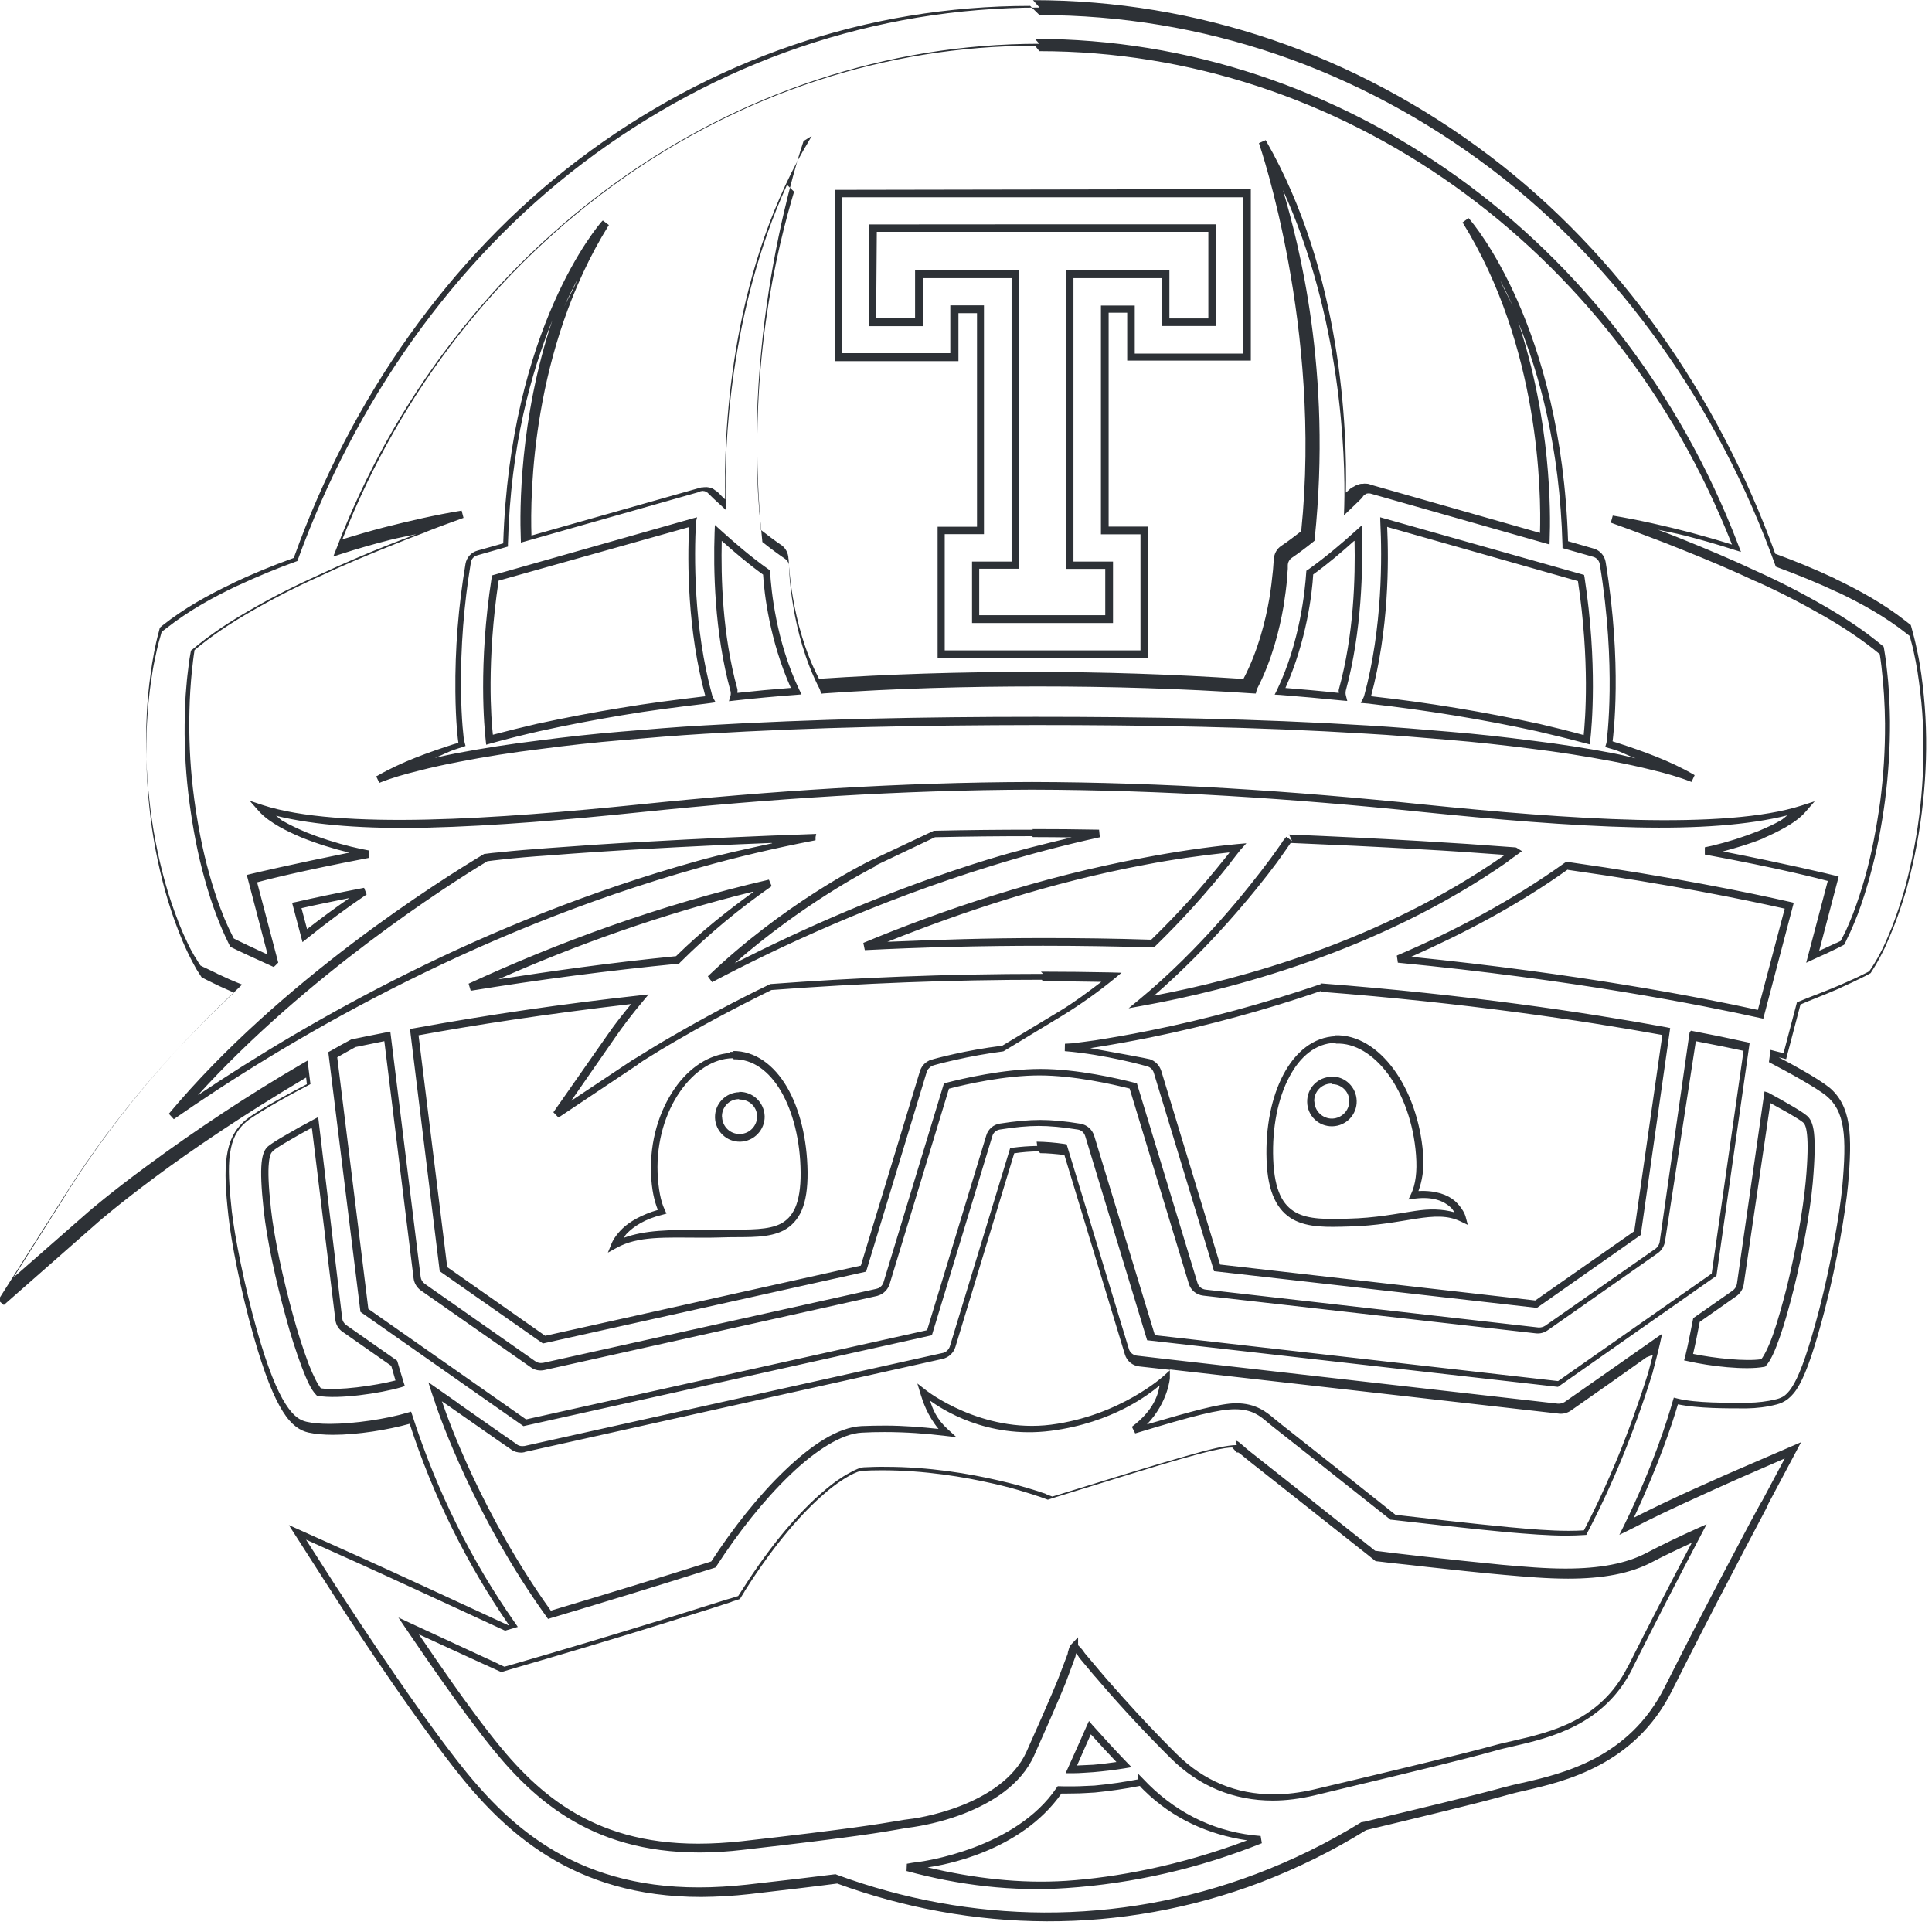 <svg viewBox="0 0 128 128" xmlns="http://www.w3.org/2000/svg"><path fill="#2D3136" d="M68.87.5C57.97.5 47.5 4.07 38.6 10.82 30.02 17.33 23.51 26.65 19.7 37.17l0-.001c-1.34.48-2.66 1.03-3.95 1.63h-.01v0c-1.62.77-3.208 1.64-4.7 2.81l-.33.25 -.12.44 0-.01c-.15.52-.24.96-.34 1.43v0l0 0c-.1.46-.17.92-.24 1.39h-.001c-.13.92-.22 1.86-.27 2.79v0 -.001c-.1 1.87-.04 3.74.16 5.6 .19 1.86.54 3.7 1.04 5.52h0v0c.25.9.55 1.8.9 2.7 .17.44.36.89.57 1.33 .1.22.22.44.33.66l0 0 .18.33 0 0c.06.11.11.21.22.37l.22.34 .35.18c.31.16.58.28.86.42h0l.83.37h0l.11.04C11.81 69.2 7.82 73.62 4.35 79.1l-4.47 7.04 .374.32 6.27-5.51h0c.03-.03 1.38-1.2 3.79-2.99 2.34-1.74 5.78-4.09 9.968-6.57l.05.44 0 0c-.62.32-1.23.65-1.84.99 -.87.48-1.76 1.01-2.21 1.38 -.73.6-1.12 1.4-1.26 2.42 -.15 1.02-.07 2.29.11 3.93 .18 1.7.81 4.95 1.66 7.94 .73 2.57 1.36 4.1 1.95 5.03 .58.93 1.16 1.27 1.69 1.39 .45.1 1.01.15 1.64.15 1.63 0 3.64-.33 5.07-.73v0c1.54 4.75 3.76 9.25 6.6 13.37l-.02 0c-1.77-.82-7.62-3.53-9.62-4.43l-4.965-2.23 2.93 4.57 0 0c.16.26 4.465 6.96 7.98 11.48 3.29 4.22 7.86 8.59 16.41 8.59v0c1.07-.01 2.14-.07 3.2-.19 2.5-.29 4.37-.51 5.81-.7 8.91 3.25 18.74 3.45 28.06-.08h-.001c2.42-.93 4.76-2.08 6.97-3.45h0c.03-.01.07-.02.1-.03 3.45-.83 7.37-1.77 9.31-2.32 .3-.09.69-.18 1.09-.27 2.69-.62 7.31-1.7 9.771-6.61h0l-.001 0c1.34-2.67 2.7-5.33 4.09-7.97l0 0c.54-1.04 1.08-2.08 1.63-3.11l.49-.93 .13-.26 .04-.1 0-.01 2.18-4.1 -4.26 1.84c-.08.03-1.29.56-2.75 1.22 -1.36.61-2.89 1.34-4.07 1.94 1.65-3.5 2.57-6.3 2.92-7.51 1.36.28 3.19.27 4.56.27v0c.66-.01 1.33-.09 1.98-.26 .5-.13 1.02-.42 1.51-1.31 .49-.89 1.01-2.38 1.7-5.03 .79-3.09 1.36-6.44 1.52-8.19 .15-1.69.2-2.99.04-4.03 -.17-1.05-.57-1.86-1.3-2.46h-.01c-.38-.31-1.04-.72-1.76-1.13v0c-.52-.3-1.04-.58-1.56-.85l.26.06 .23.06 .95-3.62c.29-.13.59-.25.94-.39 .56-.22 1.11-.45 1.67-.69l0-.01 .83-.38h0c.28-.14.54-.26.86-.42l.35-.19 .22-.35c.1-.17.16-.26.23-.39l.18-.33v0c.12-.22.23-.45.34-.67v-.01c.2-.45.39-.89.57-1.34 .35-.9.64-1.79.9-2.7v-.01l0-.01v0c.49-1.82.83-3.66 1.03-5.53v-.01c.2-1.87.26-3.74.16-5.61v0c-.05-.94-.14-1.87-.27-2.8v-.01h0c-.07-.47-.14-.94-.24-1.4h0c-.1-.47-.19-.92-.34-1.44v-.01l-.12-.44 -.33-.26c-1.49-1.17-3.08-2.04-4.7-2.814v-.01 0c-1.3-.61-2.61-1.15-3.95-1.64 -3.81-10.51-10.33-19.84-18.91-26.348C89.8 3.59 79.34.01 68.44.01Zm0 .498c10.79 0 21.14 3.534 29.96 10.22 8.52 6.468 15.01 15.75 18.786 26.22l.03.1 .1.04c1.35.5 2.69 1.04 4 1.66v-.01c1.59.76 3.15 1.62 4.59 2.76l.19.15 .07.27v0c.14.5.23.93.32 1.39h0c.09.45.16.91.22 1.36v0c.12.91.22 1.83.26 2.75h-.001c.09 1.84.03 3.69-.17 5.53v0 -.001c-.2 1.84-.55 3.66-1.03 5.45v0c-.26.89-.55 1.78-.89 2.64 -.18.43-.36.87-.57 1.3 -.11.21-.21.42-.33.63l-.19.32v0c-.07.11-.14.23-.22.35l-.16.23 -.24.12c-.31.16-.56.28-.85.41l-.83.37c-.55.23-1.11.46-1.66.67h-.01c-.39.15-.74.29-1.07.43l-.12.04 -.89 3.38c-.12-.03-.22-.06-.59-.15l-.27-.07 -.11.81 .15.08c.5.26 1.25.66 1.96 1.07 .7.4 1.37.82 1.68 1.07 .63.52.97 1.18 1.12 2.15 .15.96.1 2.24-.05 3.9 -.16 1.69-.73 5.04-1.52 8.1 -.69 2.63-1.21 4.1-1.66 4.91 -.45.8-.77.95-1.2 1.06v0c-.61.15-1.24.22-1.86.23 -1.45 0-3.42.03-4.68-.28l-.24-.06 -.07.23c-.34 1.19-1.31 4.32-3.22 8.22l-.32.64 .65-.32c.08-.05.18-.09.28-.14 1.17-.62 2.9-1.43 4.36-2.09 1.45-.67 2.62-1.17 2.73-1.23l2.94-1.28 -1.51 2.83c-.02.02-.03.04-.06.09l-.14.25 -.5.92 0-.001c-.55 1.03-1.1 2.07-1.64 3.1v0c-1.4 2.64-2.76 5.3-4.11 7.97h0c-2.36 4.7-6.744 5.72-9.45 6.34h-.01c-.41.09-.8.18-1.12.27v0h-.01c-1.93.54-5.85 1.47-9.3 2.3h-.01 -.001c-.04 0-.07.01-.1.02l-.06 0 -.05.02v0c-2.2 1.36-4.53 2.5-6.95 3.42 -9.24 3.49-18.97 3.3-27.787.05l-.06-.03 -.06 0c-1.44.18-3.34.41-5.86.69v0c-1.05.11-2.1.18-3.16.18 -8.38 0-12.762-4.23-16.02-8.41 -3.49-4.49-7.76-11.15-7.96-11.45l-.01-.01 -2.032-3.17 3.43 1.54c2 .9 7.98 3.67 9.69 4.46l.08.03 .09-.03 .41-.12 .33-.1 -.2-.29c-2.83-4.04-5.15-8.64-6.788-13.73l-.08-.24 -.24.07c-1.37.41-3.52.74-5.16.74 -.61 0-1.14-.05-1.529-.14 -.42-.1-.84-.32-1.39-1.18 -.55-.86-1.18-2.35-1.9-4.9 -.84-2.97-1.47-6.22-1.66-7.86 -.18-1.63-.26-2.87-.12-3.82 .13-.95.45-1.59 1.08-2.12 .37-.31 1.27-.85 2.13-1.34 .85-.49 1.69-.92 1.97-1.07l.15-.08 -.19-1.56 -.33.19 -.001 0c-3.57 2.08-7.02 4.36-10.34 6.81 -2.43 1.79-3.758 2.94-3.84 3.01L.9 84.63l3.53-5.59v-.01c3.52-5.57 7.59-10.06 11.33-13.53l.28-.27 -.37-.15c-.15-.06-.29-.12-.45-.19l-.827-.38 -.01-.01 0 0c-.29-.14-.57-.27-.85-.41h-.01l-.24-.12 -.16-.24v-.01c-.1-.15-.15-.23-.22-.35l-.01-.01 -.18-.32 -.01-.01 0-.001c-.12-.21-.22-.43-.32-.64v-.01l-.001 0c-.21-.43-.4-.87-.57-1.31v-.01l0-.001c-.34-.87-.64-1.76-.89-2.66l-.001-.001c-.49-1.79-.84-3.61-1.03-5.45v-.01 -.001c-.21-1.84-.26-3.69-.17-5.53H9.72c.04-.93.13-1.85.26-2.76 .06-.46.13-.92.22-1.37v-.01c.09-.47.18-.9.32-1.4l.07-.28 .19-.16c1.44-1.14 3-2 4.596-2.76l0-.01h0c1.31-.62 2.64-1.17 4-1.66l.1-.04 .03-.11c3.77-10.48 10.26-19.77 18.785-26.24C47.1 3.92 57.46.39 68.25.39Zm-.01 1.901c-20.274 0-38.829 13.215-46.59 33.493l-.19.48 .49-.16 0 0c1.08-.35 2.16-.66 3.26-.94 .58-.15 1.16-.25 1.75-.38 -.56.21-1.12.42-1.67.64l0 0c-1.61.63-3.2 1.32-4.77 2.05 -1.57.71-3.11 1.48-4.58 2.34 -1.362.78-2.68 1.64-3.833 2.625l-.07.05 -.02.09h-.001c-.06.3-.1.6-.14.91v0c-.05.42-.11.85-.14 1.29l-.001-.001c-.08.86-.12 1.73-.12 2.6h-.001c-.02 1.74.09 3.48.32 5.2v0c.23 1.72.55 3.442 1.02 5.1 .23.83.49 1.65.8 2.44l0 0c.22.59.47 1.16.75 1.73l0 0 .14.28 .07.03c.13.06.266.13.39.19l.77.36c.42.19 1.02.47 1.51.69l.13.06 .11-.1v0c.03-.03.06-.06.09-.09l.1-.1 -1.4-5.32c.41-.12 2.9-.76 7.413-1.62l-.01-.49v0c-.38-.07-.75-.15-1.12-.24h-.01 0c-1.06-.26-2.09-.59-3.09-.99l-.01-.01h0c-.5-.21-.98-.44-1.44-.7h-.01c-.18-.1-.3-.25-.47-.36 2.58.64 6 .88 10 .79 4.477-.11 9.48-.54 14.19-1.03 8.6-.89 17.22-1.46 25.88-1.49 8.66.02 17.286.59 25.88 1.48 4.71.48 9.72.92 14.19 1.02 3.997.09 7.42-.15 10.003-.8 -.17.11-.29.25-.47.35 -.46.26-.95.48-1.45.69v0c-1.01.4-2.04.73-3.09.98 -.16.03-.31.07-.47.1l0 .48c4.96.91 7.7 1.63 8.146 1.75l-1.43 5.42 .47-.22c.27-.13.55-.25.82-.37l.77-.37c.12-.06.26-.13.39-.2l.07-.04 .14-.28v-.01c.09-.18.18-.37.27-.56 .17-.39.34-.78.49-1.18h0c.3-.8.56-1.62.79-2.45v-.01c.47-1.67.79-3.38 1.02-5.11v-.01c.22-1.73.33-3.47.32-5.21v-.001c-.01-.88-.05-1.75-.12-2.61 -.04-.44-.09-.86-.14-1.29v-.01 0c-.04-.31-.09-.62-.14-.92l-.02-.09 -.07-.06c-1.17-.98-2.47-1.84-3.84-2.63v0c-1.49-.86-3.02-1.65-4.59-2.35h0c-1.57-.74-3.17-1.41-4.78-2.06 -.56-.23-1.11-.44-1.67-.65 .58.13 1.17.23 1.75.38l-.001-.001c1.09.28 2.18.59 3.26.94l.49.15 -.19-.49c-7.76-20.28-26.32-33.5-46.59-33.5Zm0 .49c19.88 0 38.09 12.878 45.89 32.69v-.001c-.92-.29-1.84-.55-2.76-.8 -1.69-.44-3.41-.83-5.14-1.12l-.13.47c.81.29 1.63.59 2.44.9l0 0h0l-.001 0c.8.3 1.61.61 2.41.94 1.6.64 3.19 1.31 4.74 2.04h0V38.5c1.55.69 3.06 1.47 4.54 2.32 1.32.76 2.57 1.59 3.69 2.52 .04.26.08.53.11.79v0 0c.15 1.27.23 2.55.24 3.84h-.001c.01 1.71-.1 3.43-.32 5.14 -.24 1.7-.55 3.4-1.01 5.03v0h0c-.23.81-.49 1.61-.79 2.4v0c-.15.38-.31.76-.48 1.14v0c-.09.18-.18.36-.27.53v0l-.07.13c-.11.05-.21.1-.31.15v-.01l-.77.36 -.34.15 1.29-4.91 -.24-.07c-.3-.08-3.372-.81-7.43-1.6 .89-.24 1.78-.5 2.64-.85l0-.01h0v-.001c.51-.22 1.01-.46 1.49-.73h0c.48-.28.97-.6 1.35-1.04l.6-.69 -.87.28c-2.503.81-6.42 1.05-10.88.95 -4.46-.11-9.45-.54-14.16-1.02 -8.61-.89-17.26-1.47-25.94-1.49 -8.69.02-17.32.59-25.94 1.48 -4.71.48-9.698.91-14.15 1.01 -4.46.1-8.37-.14-10.88-.96l-.87-.29 .6.68c.39.44.88.76 1.36 1.04h0c.48.27.99.51 1.49.72h0l0 0c1.02.41 2.08.74 3.15 1h0s0 0 .01 0c-3.48.7-6.29 1.35-6.558 1.42l-.24.06 1.38 5.27c-.4-.18-.82-.375-1.14-.53h-.01l-.77-.37v0c-.11-.05-.21-.11-.32-.16l-.07-.14 0 0c-.09-.18-.18-.36-.27-.55h0c-.18-.38-.34-.76-.48-1.15v-.01h-.01c-.3-.78-.56-1.59-.79-2.41 -.46-1.63-.78-3.33-1.01-5.04v-.01l0 0c-.23-1.71-.33-3.42-.32-5.14 .01-.87.04-1.72.11-2.57v-.01c.03-.43.08-.85.13-1.27v-.01h-.001c.03-.27.07-.53.11-.8 1.11-.93 2.37-1.77 3.69-2.53l0 0c1.47-.85 2.98-1.63 4.54-2.33h0c1.55-.73 3.14-1.4 4.74-2.04 .8-.33 1.61-.64 2.41-.94h0l0-.01c.81-.32 1.62-.61 2.44-.91l-.125-.48c-1.73.28-3.45.68-5.14 1.11 -.93.24-1.84.51-2.76.79 7.79-19.82 26-32.7 45.89-32.7Zm-15.08 5.62l-.43.74c-.01.01-.02.02-.02.04v0h-.01c-5.04 8.794-5.37 19.13-5.28 23.297l-.17-.16v0c-.06-.06-.11-.11-.16-.16v0c-.02-.02-.03-.03-.04-.05l-.01-.01 -.02-.02c-.06-.06-.07-.07-.04-.03l-.01-.01 -.01-.01c.01.01-.01-.01-.01-.01 -.06-.06-.1-.08-.07-.06l-.01-.01c-.05-.04-.1-.07-.14-.09l-.01-.01 -.01-.01v-.001c-.02-.02-.04-.03-.06-.04l-.01-.01 -.01-.01v0c-.06-.03-.13-.05-.19-.07h-.01c.02 0-.01-.01-.08-.02h0c-.09-.02-.17-.03-.25-.02h-.02 0c-.06 0-.12.01-.18.02l-.02 0 -.02 0v0c-.01 0-.02 0-.03 0L35.21 35.48c-.09-2.67 0-12.33 5.13-20.572l-.4-.3v0c-.01.01-.02.02-.03.03l-.01 0c-.28.31-6.11 7.093-6.56 21.359l-1.7.48v0c-.42.11-.73.46-.8.88v0c-.47 2.8-.7 5.64-.67 8.49 .02 2.04.17 3.18.2 3.37 -.09.02-.16.04-.25.07h-.01c-1.75.57-3.52 1.19-5.14 2.13l-.01 0c-.02 0-.03.01-.04.01l.21.44c.84-.34 1.71-.58 2.6-.8l0 0c.88-.23 1.77-.42 2.66-.59l-.001-.001c1.79-.35 3.59-.63 5.4-.85h0v0c1.8-.24 3.62-.44 5.43-.59 1.82-.16 3.63-.31 5.45-.42h0c7.29-.44 14.607-.57 21.927-.58 7.32 0 14.637.12 21.92.57h0c1.82.1 3.63.26 5.46.41 1.81.15 3.628.35 5.43.58h0c1.81.22 3.6.5 5.4.84 .89.17 1.78.36 2.66.58h0c.88.21 1.76.46 2.6.79l.21-.45c-.01-.01-.03-.01-.04-.02l-.01-.01c-1.62-.94-3.39-1.56-5.128-2.13h-.01c-.09-.03-.17-.05-.25-.08 .04-.34.66-5.052-.46-11.88l0-.001c-.07-.43-.38-.77-.79-.89l-1.7-.49c-.45-14.27-6.29-21.055-6.55-21.359l-.01-.01 -.03-.04 -.4.29c5.12 8.245 5.21 17.909 5.13 20.57l-11.238-3.2 -.01-.01h-.01l-.02-.01 -.03-.01h-.001c-.06-.02-.13-.03-.19-.03h-.02l0 0c-.08-.01-.16-.01-.24.01 -.04 0 0 0-.01 0 -.04 0-.08 0-.03 0h-.04l-.03 0v0c-.07.01-.13.03-.19.06l-.02 0 -.02.01c-.03.01-.03.01-.01 0l-.03.01 -.03.01c-.03.02-.07.04-.12.07v0c-.02 0-.03.01-.04.02 -.02.01-.01 0-.02.01 -.02.01-.05.04-.03.02l-.02.01 -.02.01c.05-.07.04-.06-.02.01l-.01 0 -.01 0c.02-.04 0-.01-.01 0l-.05.04 -.17.15 -.17.15c.08-4.17-.25-14.51-5.28-23.293 0-.01 0-.01-.01-.01 -.01-.02-.02-.03-.02-.05l-.45.2c.1.3 4.18 12.28 2.8 25.71 -.44.34-.88.68-1.32.97v-.001c-.3.2-.48.53-.49.89v0l-.01.04 -.01.14c-.01.12-.02.31-.04.54h0c-.06.62-.14 1.25-.24 1.87 -.26 1.52-.76 3.5-1.7 5.3 -.01.01-.01.02-.02.04l-.001 0c-4.68-.31-9.37-.47-14.06-.46v0c-4.7-.01-9.38.14-14.06.45 -.01-.01-.01-.02-.01-.03l-.01-.01v-.01c-.94-1.8-1.44-3.78-1.7-5.3l-.001 0c-.11-.63-.19-1.25-.24-1.88v0c-.02-.18-.03-.36-.04-.54l-.01-.15 -.01-.04v0c-.01-.37-.19-.71-.48-.91l-.01-.01h-.01 -.001c-.45-.31-.89-.64-1.32-.98C49.03 21.69 53.12 9.7 53.22 9.4l.01-.05Zm1.53 3.57v11.35h8.189v-3.18h1.23v14.15h-2.61v8.69h13.96v-8.7H73.45V20.72h1.23v3.17h8.19V12.53Zm-2.7.12c-1.04 3.49-3.28 11.981-2.11 23.11l.01.1 .08.06c.46.37.95.73 1.43 1.06 .16.11.26.3.26.49v.02c-.01-.03 0-.01 0 0l0 .04 0 .15v0c.04.82.14 1.65.28 2.47 .26 1.55.77 3.57 1.74 5.44v0c.01.04.03.08.05.13l.05.19 .19-.02c4.73-.33 9.47-.46 14.21-.46 4.73 0 9.479.14 14.2.46l.2.01 .05-.2h0c.01-.05.02-.09.05-.13l0-.01c.97-1.87 1.47-3.89 1.74-5.445h0c.1-.64.19-1.28.24-1.92v-.001c.01-.19.02-.38.04-.56l0-.16 0-.06v0c0-.2.1-.39.26-.5 .48-.33.96-.69 1.43-1.07l.08-.07 .01-.11C88.27 24.58 86.03 16.09 85 12.6c3.82 8.366 4.16 17.53 4.06 20.94l-.02.6 .43-.41c.24-.23.44-.42.58-.56l.16-.16 .04-.05c0-.01.01-.02.02-.02 -.02.01.01-.02.02-.02 0-.01.02-.03 0-.01l.01-.01 0-.01 .01-.02c-.02.02-.02.01-.01 0 .02-.02.06-.04.1-.07l0-.01 0-.01h-.001c.03-.02.07-.03.11-.05h0l0-.01 .02-.01v-.001c.04-.01.08-.02.12-.02h.01c-.02 0-.02 0 .04 0h-.02l0 0c.03 0 .07 0 .11.01h0V32.7s0 0 .01 0h0l11.86 3.372 .01-.32c.07-1.78.1-7.875-2.09-14.43 1.4 3.47 2.76 8.25 2.94 14.81l0 .18 2.04.58 0 0c.22.06.39.25.43.48 1.12 6.84.47 11.622.45 11.81h0c-.01.02-.02.05-.02.08l-.07.23 .23.07c.15.04.29.08.44.13 .46.15.88.39 1.35.55 -.47-.11-.94-.23-1.41-.32v-.001c-1.81-.35-3.62-.63-5.44-.85h-.01v0c-1.82-.24-3.64-.44-5.46-.59 -1.83-.16-3.65-.31-5.48-.42h-.01c-7.31-.45-14.64-.57-21.958-.57 -7.33 0-14.66.14-21.958.57 -1.83.1-3.66.26-5.48.41 -1.83.15-3.65.35-5.47.59 -1.82.22-3.64.5-5.44.84 -.48.09-.96.2-1.44.31 .47-.17.89-.42 1.37-.57 .14-.05.29-.09.44-.14l.22-.08 -.06-.23c-.01-.05-.02-.07-.03-.09 -.02-.07-.19-1.34-.21-3.41h0c-.03-2.82.19-5.63.65-8.41h-.001c.03-.24.2-.43.43-.49h0l2.03-.58 0-.18c.18-6.56 1.54-11.33 2.94-14.803 -2.186 6.55-2.16 12.64-2.09 14.41l.01.31 11.87-3.372 0-.01 0-.01h0v0c.03-.01.06-.02.1-.02h-.02c.06 0 .07-.01.04-.01h.01v0c.04-.01.08 0 .12.01l.02 0h.02c-.1 0-.07-.01-.02 0h0c.03 0 .06.01.09.03 -.01 0 0 0 .04.02v0c.02.01.05.03.07.05l0 0 0 0c.02.01-.01-.01-.01-.01s.02.02-.01-.02l0 0 0 0c-.02-.02-.01-.01.03.02 .02.02.04.04.02.02l-.03-.03v0s.01.01.02.02l.01.01v0c.01.01.02.03.04.04h0c.24.24.49.48.75.71l.43.4 -.02-.6c-.11-3.42.23-12.59 4.06-20.95Zm3.19.37h26.58v10.357h-7.2v-3.18h-2.24V35.4h2.62v7.69H62.59v-7.7h2.6V20.23h-2.23v3.17h-7.2Zm1.8 1.8v6.741h3.57v-3.18h5.85v18.776H64.4v4.073h9.34v-4.073h-2.62V18.43h5.85v3.17h3.57V14.86h-9.68Zm.49.49h21.966v5.74h-2.58v-3.18h-6.86v19.77h2.61v3.07h-8.35v-3.08h2.61v-19.78h-6.86v3.17h-2.58Zm41.33 3.27v0c.46.86.87 1.75 1.24 2.66 -.31-.89-.86-1.78-1.25-2.67Zm-61.21.01c-.39.88-.94 1.76-1.24 2.64 .44-1.09.81-1.86 1.23-2.65ZM90.6 32.87h.01l-.05 0c.1 0 .11-.01.03-.01Zm-44.419 1.4l-.34.09 -13.24 3.76 -.03.16c-.89 5.75-.48 9.99-.39 10.78l.03.28 .28-.08 -.001 0c1.08-.3 2.16-.57 3.26-.82 1.8-.4 3.62-.74 5.44-1.05 1.82-.31 3.65-.54 5.49-.76h0c.12-.02.24-.03.38-.05l.35-.05 -.17-.32v0c-.02-.04-.04-.08-.05-.12 -1.25-4.54-1.2-9.314-1.08-11.515Zm45.26 0l.01.34c.11 2.2.16 6.98-1.08 11.521l-.001-.001c-.02.04-.03.08-.05.12l-.17.32 .35.03c.13.01.26.02.37.04h0c3.67.42 7.32 1.01 10.93 1.8 1.09.25 2.18.52 3.26.81l.27.07 .03-.29c.09-.79.5-5.02-.38-10.78l-.03-.16Zm-1.19.51l-.4.36c-.86.78-2.03 1.78-3.2 2.61l-.1.06 -.01.12c-.08 1.19-.41 4.59-1.93 7.77l-.16.32 .36.02c1.36.11 2.73.23 4.1.37l.35.03 -.09-.35v0c-.03-.11-.03-.22-.01-.32v-.01c1.08-3.97 1.14-8.171 1.06-10.497Zm-42.888 0l-.02.53c-.08 2.32-.03 6.54 1.06 10.497h0c.02.1.02.21-.01.31l-.1.34 .35-.04v-.001c1.36-.15 2.73-.28 4.1-.38l.36-.03 -.16-.33c-1.52-3.18-1.85-6.573-1.92-7.77l-.01-.12 -.1-.07c-1.18-.83-2.34-1.84-3.2-2.62Zm-1.71.14c-.11 2.3-.12 6.79 1.08 11.21l-.1.01c-1.84.22-3.68.45-5.509.76v-.001c-1.84.3-3.66.65-5.47 1.04h-.01c-1 .23-2 .48-2.99.74 -.11-.99-.42-4.84.38-10.21Zm46.29 0l12.6 3.58c.8 5.37.48 9.22.38 10.2l0-.001c-.99-.27-1.99-.52-2.98-.75h-.01v0c-3.63-.79-7.3-1.4-10.99-1.81h-.01l-.1-.01c1.19-4.43 1.18-8.93 1.07-11.23Zm-2.2.93c.05 2.36-.03 6.16-1.04 9.82 -.03.08 0 .16 0 .24v-.001c-1.18-.13-2.36-.23-3.54-.33 1.4-3.12 1.77-6.28 1.84-7.52 1-.72 1.93-1.52 2.72-2.23Zm-41.906 0c.79.7 1.72 1.5 2.72 2.22 .07 1.23.44 4.39 1.84 7.506l-.001-.001c-1.18.09-2.36.2-3.54.33 -.01-.08.02-.16 0-.24 -1.01-3.66-1.09-7.46-1.04-9.83Zm20.6 19.12c-2.17 0-4.33.02-6.51.07l-.06 0 -4.09 1.93 -.01 0 -.03.01c-.64.31-5.88 2.96-10.84 7.7l.28.39c4.41-2.33 10.9-5.36 18.54-7.71v0c2.35-.73 4.74-1.36 7.15-1.89l-.05-.5 -.001-.001c-1.48-.03-2.96-.04-4.43-.04Zm-14.36.28l-.26.01c-3.7.13-7.4.3-11.1.51 -2.15.11-4.29.26-6.43.42 -1.07.08-2.14.16-3.21.28l-.001-.001c-.31.02-.61.06-.92.1l-.05 0 -.05.02c-2.8 1.67-13.5 8.38-20.87 17.2l.33.36c7.11-4.95 19.51-12.38 34.807-16.66h0l-.001 0c2.47-.7 4.98-1.29 7.51-1.78l.2-.04v-.21Zm31.356.1l.17.37 -.38-.28 -.01.01 -.29.36h.02c-.19.27-.375.54-.74 1.04 -1.58 2.13-4.7 6.04-8.7 9.35l-.73.6 .93-.17c5.71-1.03 15.616-3.56 24.2-9.55h0v-.01c.21-.16.43-.32.63-.46l.3-.22 -.32-.2c-.03-.02-.06-.05-.16-.05h.01l0-.001c-2.09-.16-4.18-.3-6.27-.42l-.001 0c-2.91-.17-5.82-.31-8.72-.43Zm-17 .11h0c.85 0 1.71.01 2.57.02 -1.84.44-3.68.89-5.4 1.42h-.01c-6.866 2.11-12.567 4.72-16.92 6.92 4.44-3.88 8.77-6.15 9.302-6.41l0-.01 0-.01 .03-.02 0-.01 0-.01 .01-.01 3.93-1.87 -.001-.001c2.14-.05 4.29-.07 6.43-.07Zm17.113.39c2.86.12 5.72.25 8.58.42 1.87.1 3.73.23 5.59.37l-.09.05c-8.14 5.67-17.405 8.18-23.164 9.27 3.69-3.21 6.64-6.8 8.14-8.82 .45-.62.74-1.05.92-1.311Zm-2.97.02l-.57.05H82c-2.08.2-4.14.51-6.19.9 -6.92 1.29-13.302 3.44-18.613 5.65l.1.48c3.75-.19 7.69-.29 11.81-.29 2.49 0 4.9.04 7.26.11l.1 0 .07-.08v-.001c1.78-1.73 3.45-3.58 4.99-5.53v-.01c.24-.31.46-.6.67-.86Zm-31.414 0c-1.67.37-3.35.72-4.95 1.17 -14.244 3.98-25.775 10.61-33.103 15.52 7.17-7.9 16.56-13.93 19.18-15.5 .28-.04.55-.07.83-.1h0l-.001-.001c1.06-.12 2.12-.21 3.18-.28 2.13-.17 4.26-.31 6.41-.43l-.001-.001c2.8-.16 5.61-.29 8.41-.4Zm30.29.63c-.1.12-.19.23-.29.36v0 -.001c-1.51 1.9-3.14 3.7-4.89 5.4l-.001 0c-2.39-.08-4.78-.11-7.17-.11 -3.6 0-7 .11-10.31.25 5.01-2 10.78-3.93 17.09-5.11 1.81-.35 3.67-.61 5.54-.81Zm22.31.61l-.09.05c-3.51 2.52-7.35 4.54-11.13 6.15l.07.47c11.59 1.12 20.1 2.8 23.98 3.66l.23.05 2.02-7.68 -.26-.06c-2.76-.625-7.84-1.67-14.76-2.65Zm.11.52c6.71.95 11.61 1.95 14.372 2.57l-1.78 6.71c-3.85-.85-12-2.41-22.97-3.52 3.52-1.56 7.08-3.43 10.369-5.78Zm-52.929.65c-7.3 1.69-14.02 4.18-19.897 6.89l.14.47h-.001c4.55-.74 9.14-1.34 13.73-1.79l.08-.01 .06-.07v0c1.87-1.86 3.9-3.55 6.07-5.06Zm-26.821.54c-1.87.36-3.38.68-4.51.94l-.26.05 .69 2.61 .3-.24h-.001c1.28-1.03 2.59-2 3.95-2.92Zm25.797.27c-1.65 1.2-3.38 2.54-5.13 4.26 -4.54.45-8.31 1-11.77 1.53 5.11-2.26 10.768-4.3 16.89-5.81Zm-26.815.44l0-.001c-.94.65-1.86 1.33-2.76 2.03l-.37-1.39c.81-.19 1.95-.42 3.122-.66Zm46 4.99c-6.48 0-12.52.26-18 .67l-.05 0 -.05.02v0c-2.22 1.07-4.39 2.23-6.51 3.46v0c-.77.44-1.52.9-2.27 1.37 -.12.07-.16.1-.2.12l0-.01 -4.18 2.78 2.86-4.12 -.001 0c.58-.85 1.21-1.66 1.87-2.45l.4-.48 -.62.07 -.001 0c-5.01.55-10 1.28-14.95 2.18l-.24.04 1.97 16.05 6.84 4.79 21.41-4.76 4.003-13.19v-.01 0c.04-.16.15-.29.28-.37l0-.01 0-.01v0c.04-.03.08-.05.13-.06 .08-.03.61-.18 1.46-.37h0c1.05-.24 2.11-.43 3.18-.57l.05-.01 3.92-2.375h0c1.17-.72 2.3-1.52 3.37-2.39l.53-.44 -.69-.02v-.001c-1.55-.03-3.1-.05-4.65-.05Zm0 .49c1.31 0 2.59.02 3.86.04 -.88.67-1.77 1.34-2.71 1.91l-3.85 2.32c-1.21.15-2.34.36-3.18.55 -.86.19-1.436.35-1.48.37l-.01 0h-.001c-.1.02-.18.06-.26.11v0c-.25.14-.43.37-.52.64v0l-3.92 12.9L36.12 88.5l-6.49-4.55 -1.9-15.36c3.6-.66 8.42-1.41 14.082-2.07 -.52.64-1.04 1.28-1.52 1.98l-3.63 5.19 .34.35 5.27-3.52 0-.01 .17-.12c.11-.07.26-.18.47-.3h0c.58-.37 1.17-.72 1.77-1.07 1.52-.89 3.72-2.1 6.43-3.43l-.001 0c5.96-.45 11.93-.68 17.91-.68Zm18.39.2l-.05.01v0c-3.7 1.26-7.46 2.29-11.29 3.06 -1.48.3-2.7.5-3.58.64v0c-.51.07-1.01.14-1.51.2l-.51.03 -.01.49c2.74.23 5.369.98 5.47 1.01 .21.06.37.22.43.43l3.99 13.14 21.39 2.43 6.88-4.83 1.95-13.71 -.24-.05c-5.39-.99-13.268-2.17-22.92-2.91Zm.05.5c9.49.73 17.232 1.89 22.59 2.86l-1.86 13 -6.56 4.59 -20.88-2.38 -3.9-12.84v0c-.12-.37-.41-.66-.77-.77h-.01c-.12-.04-2.17-.42-3.92-.73 .17-.03.17-.02.39-.06v0c1.2-.19 2.4-.41 3.6-.65v-.001c3.82-.78 7.59-1.81 11.28-3.07Zm24.4 2.68l-.04.25 -1.95 13.66v0c-.03.17-.13.32-.27.43l-7.32 5.11v0 0c-.13.08-.28.12-.44.11l-22.05-2.51v0c-.26-.03-.47-.21-.54-.45l-4.01-13.21 -.14-.04c-1.08-.28-3.82-.92-6.25-.92 -2.45 0-5.18.64-6.253.92l-.14.03 -4.01 13.2v0c-.05.16-.17.29-.32.375h-.01l-.01 0v0c-.05.02-.11.04-.16.05l-22.05 4.9v0c-.05 0-.1.01-.15.01v0c-.13 0-.26-.04-.36-.12h-.01l-7.32-5.13h-.001c-.15-.11-.25-.27-.27-.45l-2.01-16.26 -.26.05c-.82.16-1.57.31-2.23.45l-.04 0 -.04.01c-.47.25-.94.51-1.39.77l-.15.08 2.13 17.21 10.8 7.57 27.06-6.02 4-13.18v0c.06-.24.26-.41.5-.45 .99-.16 1.86-.24 2.58-.24 .71 0 1.59.08 2.58.24v0c.24.03.43.21.5.44v0l4.1 13.52 27.22 3.09 10.5-7.36 2.2-15.44 -.23-.05 -.001 0c-1.22-.27-2.44-.52-3.66-.75Zm-23.44.26c-1.48.05-2.68 1.04-3.47 2.53 -.79 1.49-1.2 3.49-1.12 5.67 .07 2.19.73 3.37 1.75 3.94 1.02.56 2.32.51 3.69.47 1.86-.04 3.3-.34 4.48-.52 1.18-.18 2.08-.23 2.93.18l.48.23 -.14-.53v0c-.04-.14-.1-.27-.17-.39v0c-.15-.25-.33-.47-.54-.66 -.47-.41-1.28-.72-2.42-.66 .24-.66.39-1.41.31-2.48 -.18-2.19-.9-4.16-1.94-5.58 -1.05-1.43-2.42-2.31-3.9-2.26Zm23.85.33c1.24.24 2.3.45 3.16.64l-2.11 14.76 -10.18 7.12 -26.71-3.04 -4.02-13.21 -.001-.001c-.13-.42-.48-.73-.91-.8 -1.01-.17-1.91-.25-2.66-.25 -.77 0-1.65.08-2.67.24v0c-.43.06-.79.37-.91.79l-3.92 12.9 -26.57 5.91 -10.45-7.32 -2.06-16.67c.39-.23.8-.45 1.21-.68 .57-.12 1.22-.25 1.91-.39l1.939 15.72c.04.31.21.6.47.79l7.31 5.11h0l0 0v0c.25.18.58.24.89.17h0l22.04-4.91v0c.09-.03.19-.06.28-.11h-.001c.26-.15.46-.39.55-.68l3.93-12.94c1.1-.29 3.7-.88 5.99-.88 2.28 0 4.87.59 5.98.87l3.92 12.93c.13.43.5.74.96.79l22.04 2.5h0c.27.03.54-.04.77-.2l7.31-5.12h0c.25-.18.42-.47.47-.77Zm-23.84.16h0c1.26-.05 2.49.72 3.47 2.05 .97 1.33 1.67 3.21 1.83 5.32 .09 1.15-.04 1.97-.31 2.56l-.19.4 .44-.06c1.21-.15 1.91.18 2.32.55 .14.12.21.24.29.36 -.82-.23-1.66-.24-2.63-.09 -1.21.18-2.61.47-4.43.51h-.01c-1.37.04-2.59.06-3.44-.41 -.85-.47-1.42-1.42-1.5-3.53 -.08-2.12.32-4.05 1.06-5.44 .73-1.39 1.77-2.23 3.03-2.27Zm-39.9.55l-.25 0v.07c-1.39.11-2.7.96-3.66 2.35 -1.02 1.47-1.66 3.47-1.57 5.68 .04 1.03.21 1.76.45 2.37 -1.07.31-1.87.78-2.33 1.22 -.5.48-.68.88-.72.97l-.26.64 .6-.33c1.42-.77 3.07-.67 5.73-.66 .28 0 .58 0 .89-.01 .26-.01.52-.01.8-.02 1.36-.02 2.64.06 3.64-.46 .49-.27.91-.69 1.18-1.32 .27-.63.4-1.45.39-2.55 -.03-2.19-.52-4.17-1.37-5.63 -.86-1.46-2.1-2.39-3.58-2.38Zm0 .49c1.26-.02 2.34.77 3.13 2.12s1.28 3.26 1.3 5.375c.01 1.05-.13 1.81-.36 2.34 -.24.53-.56.85-.96 1.06 -.82.42-2.04.38-3.42.4h-.01c-.28 0-.54.01-.8.01h-.01c-.31 0-.6 0-.88 0h-.01c-2.28-.01-3.85.01-5.256.52 .09-.13.06-.15.22-.31 .43-.43 1.15-.93 2.31-1.21l.29-.08 -.13-.28c-.25-.54-.41-1.32-.46-2.42 -.08-2.1.53-4.01 1.48-5.375 .95-1.375 2.23-2.21 3.5-2.22Zm39.61 1.16v0c-.92.01-1.64.76-1.62 1.67 .01.91.76 1.63 1.67 1.61h0v0c.91-.02 1.63-.77 1.61-1.68 -.02-.92-.77-1.64-1.68-1.62Zm.01.49h0v0c.62-.02 1.15.48 1.16 1.1 0 0 0 .01 0 .01h-.001c.01.63-.5 1.15-1.13 1.17h-.001c-.64.01-1.16-.5-1.18-1.13 -.01-.01-.01-.01-.01-.01v-.001c-.02-.64.48-1.16 1.11-1.18 0-.01 0-.01.01-.01Zm28.67.48l-.05.35 -1.78 12.41v0 -.001c-.03.17-.13.32-.27.43l-2.62 1.83 -.02.09c-.21 1.01-.28 1.49-.52 2.47l-.07.24 .24.05c1.48.34 3.82.61 5.06.38l.08-.02 .05-.06c.32-.35.6-1 .91-1.88 .31-.88.62-1.98.92-3.17 .59-2.375 1.09-5.1 1.27-7.1v-.01c.14-1.62.15-2.61.08-3.25 -.07-.64-.25-.97-.47-1.15 -.2-.17-.55-.39-1.01-.66v0c-.51-.3-1.03-.59-1.55-.87Zm-67.923.05v0c-.91.02-1.63.77-1.61 1.68 .02.91.78 1.63 1.69 1.6v0c.9-.03 1.62-.79 1.6-1.69v0c-.03-.91-.78-1.63-1.689-1.61Zm.01.49v0c.63-.02 1.16.47 1.17 1.1 0 0 0 0 0 0v0c.01.63-.49 1.16-1.12 1.18 -.01 0-.01 0-.01 0h0c-.64.02-1.17-.48-1.19-1.12 -.01-.01-.01-.01-.01-.01v0c-.02-.64.47-1.17 1.11-1.18 0-.01 0-.01 0-.01Zm68.3.23c.42.23.85.47 1.21.67 .44.26.81.49.94.6l0 0v0c.1.08.22.23.28.81 .06.57.06 1.54-.09 3.14v0c-.18 1.95-.68 4.66-1.26 7.02 -.3 1.17-.61 2.26-.91 3.12 -.29.81-.58 1.37-.77 1.61 -1.01.16-3.11-.06-4.52-.35 .18-.76.28-1.3.44-2.12l2.45-1.72h0v0c.25-.19.42-.46.47-.78v-.01Zm-96.21.93l-.32.17c-.6.32-1.24.67-1.78.99 -.55.31-.97.58-1.2.76 -.22.17-.39.5-.45 1.12 -.06.62-.03 1.57.14 3.13 .21 1.94.8 4.7 1.48 7.13h0c.29 1.09.64 2.17 1.03 3.23 .34.89.63 1.54.97 1.88l.05.05 .07.01c1.36.24 4.1-.16 5.51-.57l.24-.08 -.08-.25h-.001c-.14-.45-.27-.89-.4-1.34l-.03-.09 -3.37-2.36v0c-.15-.11-.25-.27-.27-.45v-.01Zm-.41.78l1.55 12.67v0c.04.31.21.6.48.78l3.22 2.25c.09.32.19.65.28.97 -1.36.35-3.82.69-4.94.52 -.19-.22-.5-.8-.82-1.63h0c-.39-1.05-.73-2.12-1.02-3.19 -.67-2.41-1.26-5.17-1.468-7.06 -.17-1.55-.2-2.48-.14-3.04 .05-.56.16-.7.26-.79l0-.01c.14-.13.58-.41 1.12-.72 .43-.26.94-.54 1.44-.81Zm48.047 1.12l-.01.01v0c-.55.01-1.09.05-1.62.12l-.16.02 -4 13.15h0c-.07.21-.25.38-.47.43h-.01L34.75 95.8v0c-.05 0-.1.01-.15.01v-.001c-.14 0-.26-.04-.37-.12v-.01l-1.01-.7 -2.91-2.04v-.01l-1.93-1.35 .22.69c.07.22.15.44.23.66l-.01 0 .05.14c.24.71 2.58 7.44 7.34 14.05l.1.14 .16-.05 -.001-.001c3.63-1.08 7.26-2.19 10.88-3.34l.08-.03 .04-.08c1.42-2.2 3.14-4.38 4.86-6.03 1.71-1.65 3.44-2.74 4.76-2.81 .49-.03 1.01-.04 1.52-.04 1.4 0 2.75.1 3.99.25l.77.09 -.58-.53c-.74-.67-1-1.34-1.17-1.89 .75.54 3.74 2.54 7.99 2 4.16-.54 6.56-2.46 7.22-3.01 -.1.59-.38 1.65-1.84 2.74l.22.44c3.94-1.2 5.56-1.6 6.61-1.6 1.16 0 1.67.45 2.2.9l0 0 0 0c.09.07.2.16.32.26l0 0 0 0c3.03 2.38 6.67 5.28 7.74 6.12l.05.04 .07 0c1.23.14 5.15.59 7.62.82l0 0c1.42.12 2.71.23 3.98.23 .41 0 .79-.02 1.16-.04l.14-.01 .06-.13c1.64-3.13 3.11-6.67 4.35-10.67l0-.01 0-.01c.16-.62.33-1.24.47-1.86l.14-.64 -1.43 1 -2.41 1.69 -2.62 1.83h0c-.13.08-.29.12-.44.11l-25.99-2.96 -1.89-.22h-.01v0c-.26-.03-.47-.21-.54-.45l-4.12-13.55 -.16-.03v0c-.61-.09-1.22-.14-1.83-.15Zm.2.49c.44 0 1 .05 1.6.12l4.01 13.22h0c.13.43.5.74.95.79h0l1.89.21 .17.02 -.42.38s-2.87 2.65-7.49 3.25c-4.59.58-8.22-2.24-8.22-2.24l-.63-.49 .23.76c.12.39.42 1.34 1.17 2.25 -1.12-.12-2.29-.22-3.53-.22v0c-.52 0-1.03.01-1.55.03h-.01c-1.57.08-3.33 1.25-5.09 2.94 -1.74 1.66-3.45 3.84-4.875 6.03l0 0c-3.54 1.12-7.08 2.2-10.63 3.26 -4.58-6.4-6.85-12.8-7.128-13.631l-.01-.03 -.05-.13 -.03-.08 .48.33v0l3.12 2.18 1 .69c.19.14.42.2.65.2 .07 0 .15-.01.24-.03l0-.01 27.69-6.17c.39-.09.72-.39.84-.78l3.9-12.84v0c.53-.08 1.06-.12 1.6-.13Zm40.59 13.36c-.1.39-.2.79-.31 1.19 -1.23 3.91-2.66 7.37-4.26 10.44v0c-.33.02-.66.03-.99.03 -1.25 0-2.52-.11-3.94-.24h-.01c-2.44-.23-6.27-.67-7.54-.82l-.001 0c-2.56-2.04-5.12-4.07-7.69-6.09l-.01-.01c-.11-.09-.21-.18-.32-.26 -.54-.46-1.24-1.03-2.54-1.03 -1.03 0-2.95.53-5.91 1.4 1.41-1.47 1.52-3.07 1.52-3.07l0-.57 25.79 2.93c.27.03.55-.05.77-.2l2.61-1.83 2.4-1.7Zm-27.57 5.98c-.65 0-1.76.26-3.65.81 -1.9.54-4.55 1.36-8.2 2.49l-.37.11 -.37-.14 -.01-.01 -.06-.03c-.04-.02-.1-.04-.18-.06h0c-.22-.08-.43-.15-.64-.21 -.55-.17-1.34-.4-2.31-.62 -1.94-.45-4.58-.9-7.48-.9v0c-.47-.01-.94.01-1.41.03 -.25.01-.55.13-1.01.39 -.47.25-1.07.66-1.77 1.27 -1.42 1.22-3.27 3.25-5.35 6.53l-.22.34 -.39.125 -.01 0 -.09.03 -.25.07h-.001c-1.41.44-2.81.88-4.21 1.32l0-.001c-3.37 1.04-6.75 2.05-10.14 3.03l-.4.11 -.39-.18 -.01-.01c.02.01-.01-.01-.04-.02l-.11-.05 -.39-.18 -1.34-.62c-1.093-.51-2.54-1.17-3.933-1.82l-.81-.38 .5.74c1.53 2.26 3.48 5.07 5.21 7.29 3.02 3.89 6.9 7.54 14.247 7.54 .92 0 1.89-.06 2.9-.18 7.38-.84 9.3-1.18 10.32-1.36 .34-.06.61-.11.96-.15h-.001c1.14-.18 2.26-.47 3.34-.89 1.76-.69 3.76-1.86 4.65-3.86 1.75-3.92 2.1-4.85 2.12-4.9l.62-1.67 0-.03 .03-.16c.02.02.03.03.05.05 .09.12.15.22.15.22l0 .01 1.02 1.22c.01.01.01.01.03.03l.08.09c.07.08.17.2.3.35l-.001-.001c1.48 1.72 3.03 3.38 4.64 4.98 1.87 1.86 4.17 2.81 6.77 2.81 .88 0 1.81-.12 2.75-.34 .85-.21 1.78-.43 2.73-.66 3.43-.82 7.32-1.76 9.21-2.29 .36-.11.77-.2 1.21-.3 2.51-.58 6.06-1.42 7.93-5.17h-.01l0-.001c1.5-2.98 3.03-5.95 4.58-8.9l.34-.65 -.67.3 0 0c-1.13.51-2.24 1.04-3.33 1.61 -1.32.69-3.06 1.03-5.35 1.03 -1.36 0-2.7-.12-4.19-.25h-.01l-.001-.001c-1.72-.17-3.43-.35-5.14-.54l-.001-.001c-.7-.08-1.39-.16-2.08-.24 -.27-.03-.48-.06-.625-.08l-.24-.03h-.01l-.32-.04 -.26-.21 -.01-.01c.03.02-.02-.02-.06-.05l-.16-.12 -.56-.45 -1.93-1.53 -.001-.001c-1.78-1.42-3.56-2.82-5.34-4.23l-.01-.01c-.15-.12-.28-.23-.39-.33l0 0c-.19-.16-.28-.25-.41-.32 -.04-.02-.08-.02-.11-.03v-.05Zm0 .49c.11 0 .09-.01.12.01 .03.01.12.08.31.24l0 0v0l.39.32 0 0 0 0 0 0c1.78 1.4 3.56 2.81 5.34 4.22l1.92 1.52 .56.44 .15.12c.03.02.03.02.06.05l.35.28 .45.05c.04 0 .09.01.24.03l.62.07 -.001 0c.69.07 1.38.15 2.07.23 1.64.18 3.64.4 5.14.53v0h0c1.49.13 2.84.25 4.23.25 2.33 0 4.16-.35 5.57-1.1 .7-.37 1.68-.84 2.63-1.28v0c-1.45 2.73-2.86 5.48-4.25 8.24h-.01c-1.78 3.55-5.1 4.31-7.61 4.89 -.44.1-.86.19-1.24.3 -1.88.52-5.77 1.45-9.2 2.27 -.95.22-1.88.45-2.74.65 -.91.21-1.8.32-2.65.32 -2.49 0-4.628-.89-6.43-2.67l-.001 0c-1.22-1.21-2.4-2.46-3.54-3.73v0c-.37-.41-.73-.82-1.09-1.23 -.13-.15-.23-.27-.3-.35l-.08-.1 -.03-.03 -.01-.01 -1.01-1.2 -.01-.01v0c-.06-.09-.12-.17-.18-.25v0c-.09-.11-.18-.21-.28-.3v-.53l-.43.45c-.14.14-.17.29-.21.43v0c-.03.07-.04.14-.05.22l-.62 1.63c-.01.02-.36.95-2.11 4.86 -.81 1.8-2.68 2.93-4.38 3.59 -1.7.66-3.25.86-3.23.85 -.36.04-.64.09-.98.15h-.01c-1.03.17-2.92.51-10.3 1.34v0c-.95.1-1.9.16-2.85.16 -7.18 0-10.87-3.5-13.854-7.35 -1.54-1.98-3.21-4.4-4.651-6.52 1.096.5 2.22 1.02 3.07 1.41l1.33.61 .38.17 .1.05c.02.01.01.01.05.02l.53.24 .57-.17 -.001-.001c3.39-.98 6.77-1.99 10.15-3.04l0 0c1.09-.34 2.19-.69 3.28-1.03 .39-.125.7-.23.92-.3l.25-.08c.05-.02.07-.03.09-.03l0-.01 .55-.18 .31-.5v-.01c2.05-3.25 3.87-5.24 5.24-6.43 .68-.6 1.26-.98 1.69-1.22 .43-.24.74-.33.79-.33v0c.45-.03.91-.04 1.38-.04 2.84 0 5.45.44 7.36.88v0c.76.17 1.52.37 2.27.61 .27.08.48.15.62.2l.16.05 .06.02 .52.19 .53-.17c3.65-1.13 6.3-1.96 8.18-2.5s3.01-.79 3.51-.79Zm-9.79 17.79l-.16.35c-.3.68-.7 1.59-1.23 2.76l-.16.35h.54c.43 0 .9-.05 1.32-.07h0v0c.68-.06 1.36-.14 2.04-.25l.47-.08 -.34-.35h0c-.78-.81-1.53-1.63-2.27-2.46Zm.14.9h-.001c.55.61 1.11 1.22 1.68 1.82 -.52.07-1.03.14-1.54.18 -.37.01-.72.04-1.07.05 .36-.82.66-1.51.91-2.06Zm3.1 2.58v.39 0c-.95.18-1.91.32-2.88.41 -.46.01-.88.05-1.33.05h-.01l-.69 0 -.4-.01 -.08.11c-2.72 4.04-8.87 4.875-9.137 4.91 -.27.03-.49.06-.78.12l-.02.48c3.49.95 7.06 1.375 10.59 1.13v0c4.44-.3 8.81-1.31 12.95-2.97l-.08-.48c-2.82-.21-5.36-1.38-7.43-3.42l-.01-.01 -.32-.33Zm.16.87l.23.23 0 0 0 0c1.91 1.89 4.28 2.95 6.85 3.33 -4.48 1.69-8.71 2.46-11.98 2.68 -3.06.2-6.14-.17-9.19-.89 .98-.14 6.13-1 8.863-4.89l.17 0 .69-.01c.48 0 .9-.04 1.34-.06h.01v0c1-.1 2-.24 3-.44Z"/></svg>
